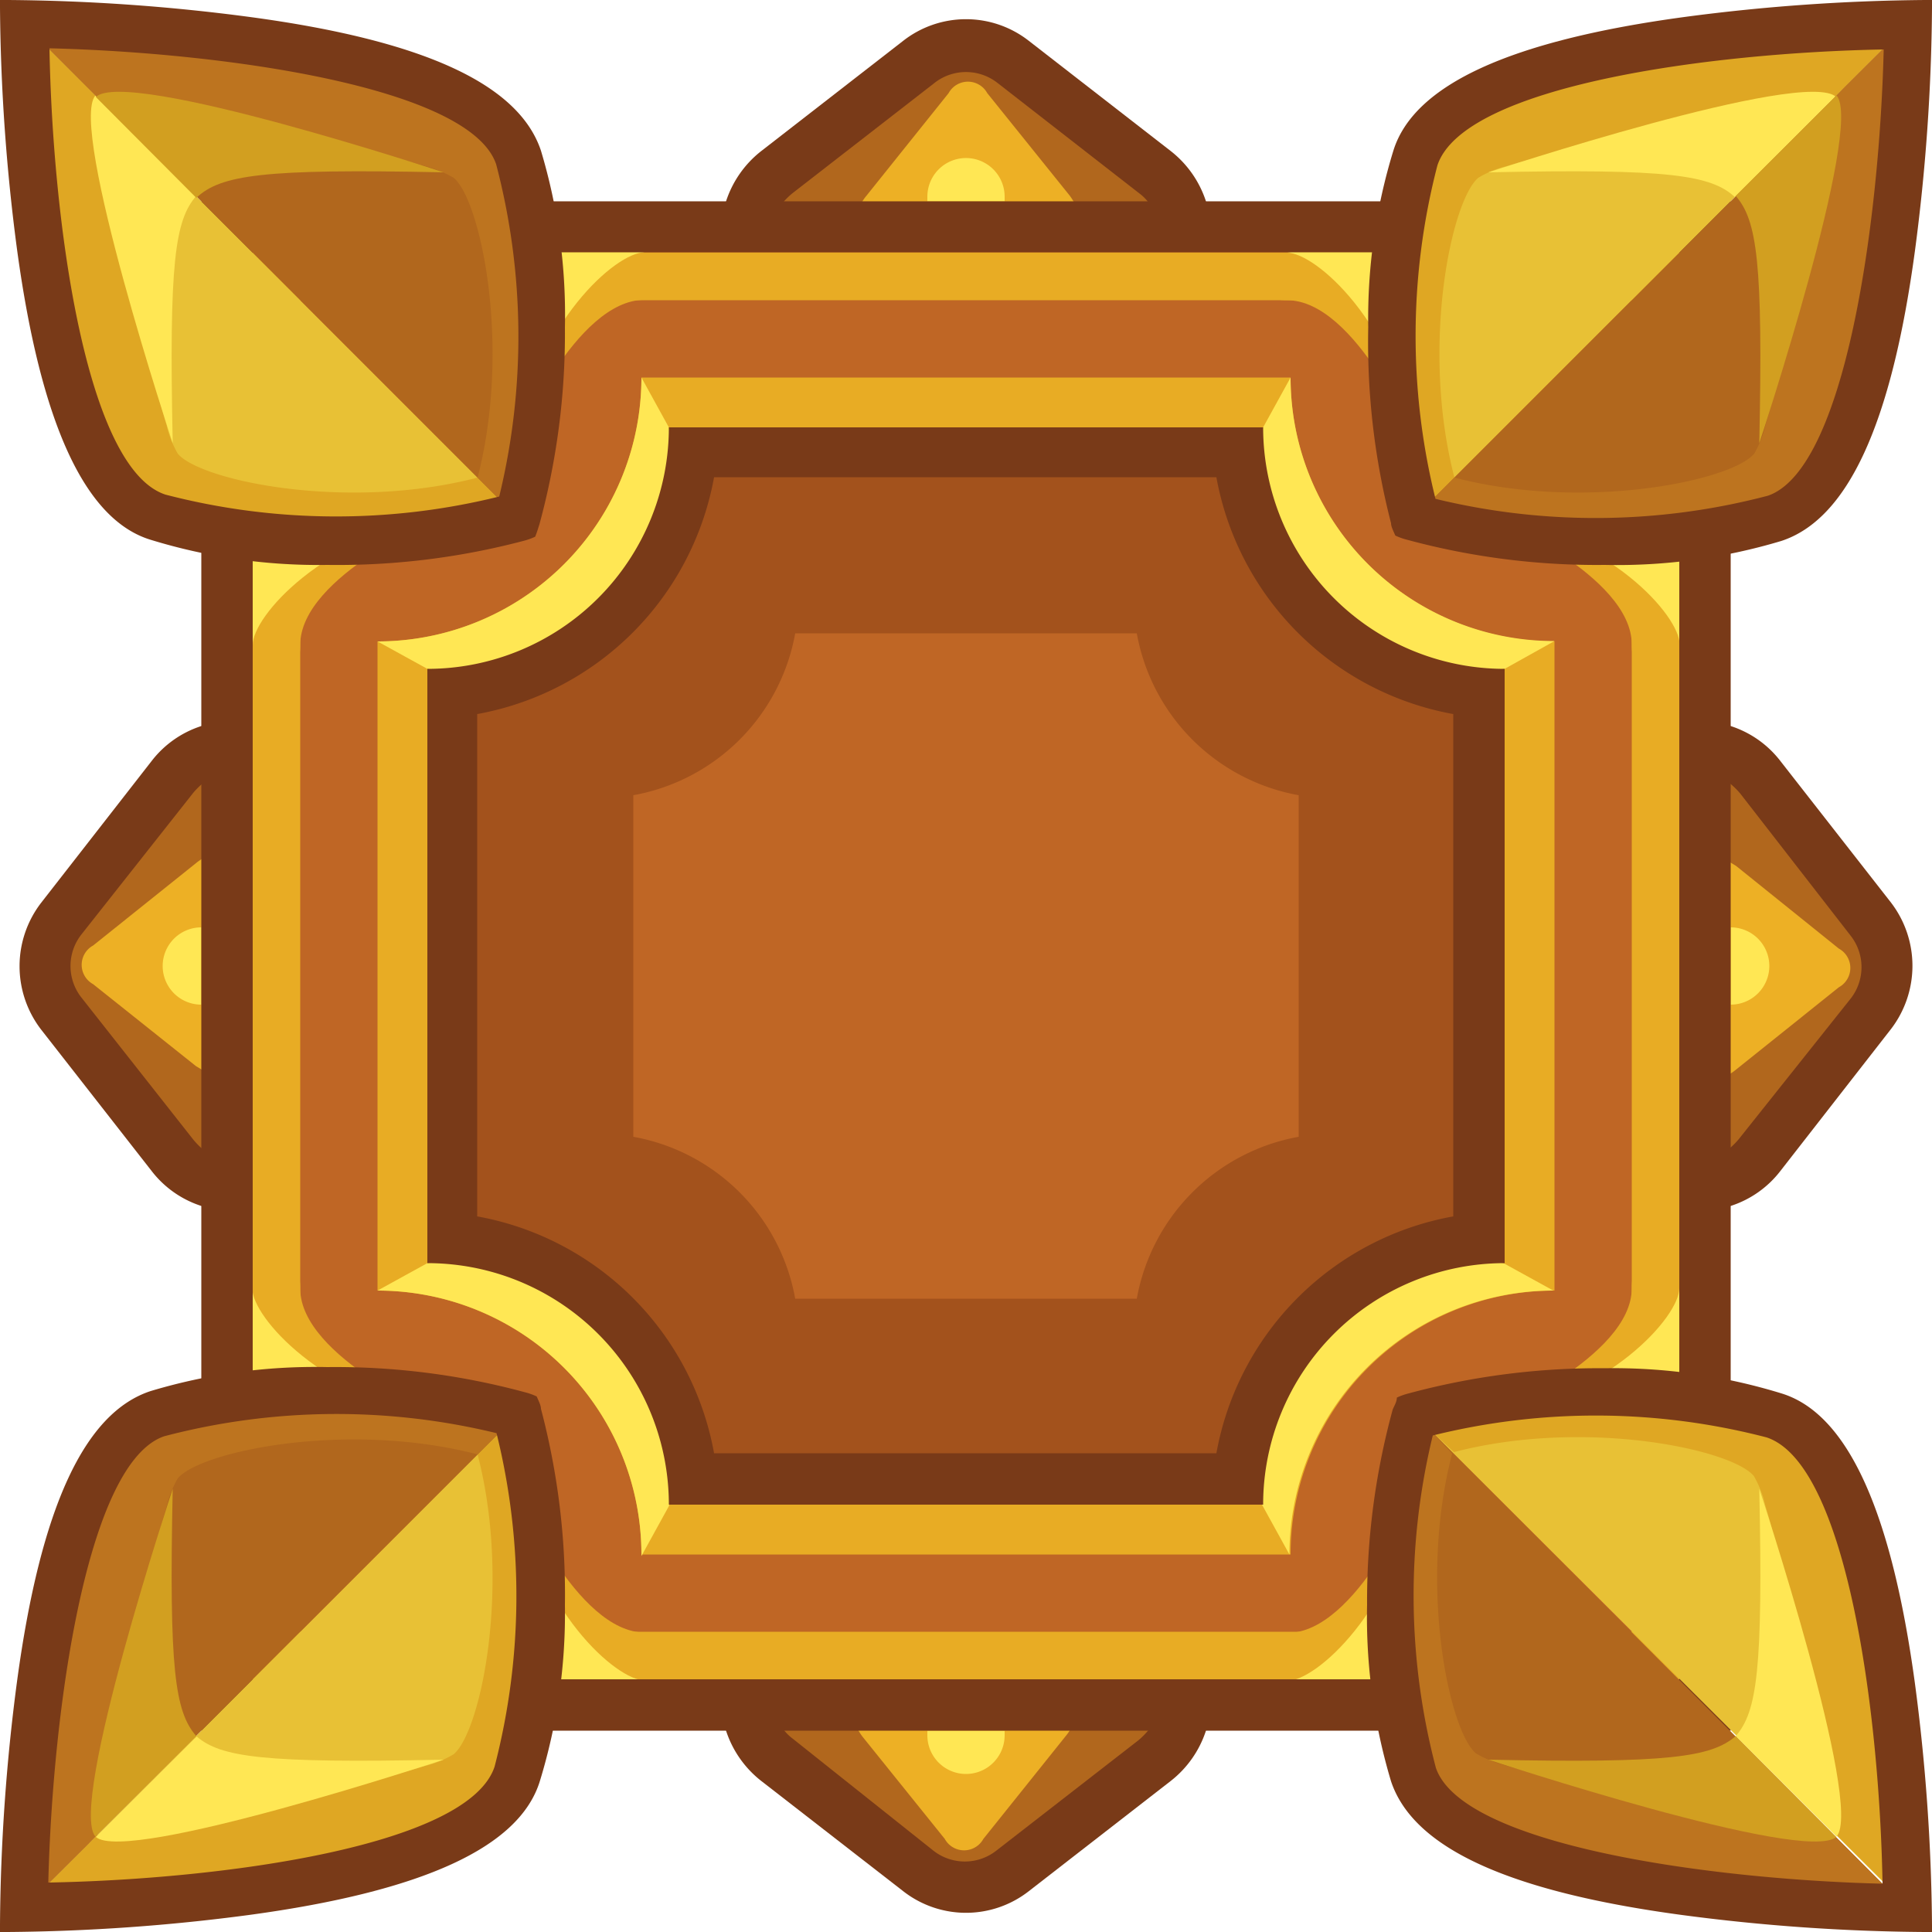 <svg id="Layer_1" data-name="Layer 1" xmlns="http://www.w3.org/2000/svg" viewBox="0 0 50 50"><defs><style>.cls-1{fill:#edb025;}.cls-2{fill:#b1671d;}.cls-3{fill:#793a18;}.cls-4{fill:#ffe754;}.cls-5{fill:#bf6625;}.cls-6{fill:#a3521c;}.cls-7{fill:#e8ac24;}.cls-8{fill:#e8c135;}.cls-9{fill:#dfa723;}.cls-10{fill:#bd741f;}.cls-11{fill:#d29f20;}</style></defs><polygon class="cls-1" points="30.28 42.98 30.07 45.41 25.21 48.9 20.86 46.41 19.14 44.02 23.44 42.98 30.28 42.98"/><path class="cls-2" d="M19.74,44.42c.09.47,1.31,1.4,1.57,1.72L24,48.56a1.12,1.12,0,0,0,1.9,0l3-2.39c.26-.32,1.25-1.12,1.34-1.58s-2.51-.68-2.51-.68a1.07,1.07,0,0,1,0,.79,1.14,1.14,0,0,1-.15.23l-2.13,2.66a.57.57,0,0,1-1,0l-2.14-2.66a1.76,1.76,0,0,1-.14-.23c-.18-.37.27-.45.35-.79C22.58,43.89,19.66,44,19.74,44.42Z"/><path class="cls-3" d="M18.79,44.79a2.72,2.72,0,0,0,.91,1.3l3.67,2.85a2.64,2.64,0,0,0,3.26,0l3.67-2.85a2.72,2.72,0,0,0,.91-1.3,2.56,2.56,0,0,0,.06-1.32H29.9l0,.08a1.33,1.33,0,0,1-.19,1.24,2,2,0,0,1-.25.25l-3.67,2.85a1.32,1.32,0,0,1-1.64,0L20.52,45a1.18,1.18,0,0,1-.25-.25,1.3,1.3,0,0,1-.2-1.24.2.2,0,0,1,0-.08H18.73A2.56,2.56,0,0,0,18.79,44.79Z"/><polygon class="cls-1" points="7.03 30.28 4.59 30.08 1.1 25.22 3.6 20.86 5.98 19.14 7.03 23.44 7.03 30.28"/><path class="cls-2" d="M5.58,19.74c-.47.1-1.4,1.32-1.72,1.57L1.44,24a1.12,1.12,0,0,0,0,1.9l2.39,3c.32.26,1.12,1.25,1.59,1.34s.67-2.51.67-2.51a1.07,1.07,0,0,1-.79,0l-.23-.14L2.41,25.47a.57.57,0,0,1,0-1l2.66-2.13a1.14,1.14,0,0,1,.23-.15c.37-.18.46.28.79.35C6.12,22.58,6,19.67,5.58,19.74Z"/><path class="cls-3" d="M5.21,18.79a2.65,2.65,0,0,0-1.29.91L1.06,23.37a2.69,2.69,0,0,0,0,3.27L3.92,30.3a2.65,2.65,0,0,0,1.29.91,2.6,2.6,0,0,0,1.33.07V29.9l-.09,0a1.33,1.33,0,0,1-1.24-.19A2,2,0,0,1,5,29.49L2.11,25.82a1.32,1.32,0,0,1,0-1.64L5,20.52a2,2,0,0,1,.25-.25,1.33,1.33,0,0,1,1.24-.2l.09,0V18.73A2.6,2.6,0,0,0,5.21,18.79Z"/><polygon class="cls-1" points="42.98 19.72 45.41 19.92 48.9 24.78 46.4 29.14 44.02 30.86 42.98 26.56 42.98 19.72"/><path class="cls-2" d="M44.42,30.26c.47-.1,1.4-1.32,1.72-1.57L48.56,26a1.12,1.12,0,0,0,0-1.9l-2.39-3c-.32-.26-1.12-1.25-1.59-1.34s-.67,2.51-.67,2.51a1.07,1.07,0,0,1,.79,0l.23.14,2.66,2.14a.57.57,0,0,1,0,1l-2.66,2.13a1.14,1.14,0,0,1-.23.15c-.37.18-.46-.28-.79-.35C43.88,27.42,44,30.33,44.42,30.26Z"/><path class="cls-3" d="M44.79,31.21a2.65,2.65,0,0,0,1.29-.91l2.86-3.67a2.69,2.69,0,0,0,0-3.27L46.08,19.7a2.65,2.65,0,0,0-1.29-.91,2.6,2.6,0,0,0-1.33-.07V20.1l.09,0a1.33,1.33,0,0,1,1.24.19,2,2,0,0,1,.25.25l2.85,3.67a1.32,1.32,0,0,1,0,1.64L45,29.48a2,2,0,0,1-.25.25,1.33,1.33,0,0,1-1.24.2l-.09,0v1.38A2.6,2.6,0,0,0,44.79,31.21Z"/><polygon class="cls-1" points="19.72 7.02 19.93 4.59 24.79 1.1 29.14 3.59 30.86 5.98 26.56 7.02 19.72 7.02"/><path class="cls-2" d="M30.26,5.58c-.09-.47-1.31-1.4-1.57-1.72L26,1.44a1.12,1.12,0,0,0-1.9,0l-3,2.39c-.26.32-1.25,1.12-1.34,1.58s2.51.68,2.51.68a1.07,1.07,0,0,1,0-.79,1.14,1.14,0,0,1,.15-.23l2.13-2.66a.57.57,0,0,1,1,0l2.14,2.66a1.76,1.76,0,0,1,.14.23c.18.37-.27.45-.35.79C27.42,6.11,30.34,6,30.26,5.58Z"/><path class="cls-3" d="M31.21,5.21a2.72,2.72,0,0,0-.91-1.3L26.63,1.06a2.64,2.64,0,0,0-3.26,0L19.7,3.91a2.72,2.72,0,0,0-.91,1.3,2.56,2.56,0,0,0-.06,1.32H20.1l0-.08a1.33,1.33,0,0,1,.19-1.24A2,2,0,0,1,20.51,5l3.67-2.85a1.32,1.32,0,0,1,1.64,0L29.48,5a1.18,1.18,0,0,1,.25.25,1.3,1.3,0,0,1,.2,1.24.2.2,0,0,1,0,.08h1.38A2.56,2.56,0,0,0,31.21,5.21Z"/><path class="cls-4" d="M5.21,26h0V24h0A1,1,0,0,0,5.21,26Z"/><path class="cls-4" d="M24,5.09l0,.12h2l0-.12A1,1,0,0,0,24,5.09Z"/><path class="cls-4" d="M44.79,24h0v2h0A1,1,0,0,0,44.79,24Z"/><path class="cls-4" d="M26,44.91l0-.12H24l0,.12A1,1,0,0,0,26,44.91Z"/><rect class="cls-5" x="5.67" y="5.61" width="38.43" height="38.43"/><path class="cls-6" d="M32.69,11.06H17.31a6.25,6.25,0,0,1-6.25,6.25V32.69a6.25,6.25,0,0,1,6.25,6.25H32.69a6.25,6.25,0,0,1,6.25-6.25V17.31A6.25,6.25,0,0,1,32.69,11.06ZM20.58,33.61a5.19,5.19,0,0,0-4.19-4.19V20.58a5.19,5.19,0,0,0,4.19-4.19h8.84a5.19,5.19,0,0,0,4.19,4.19v8.84a5.19,5.19,0,0,0-4.19,4.19Z"/><path class="cls-7" d="M33.4,9.77H16.6A6.83,6.83,0,0,1,9.77,16.6V33.4a6.83,6.83,0,0,1,6.83,6.83H33.4a6.83,6.83,0,0,1,6.83-6.83V16.6A6.83,6.83,0,0,1,33.4,9.77Zm5.38,22.31a8.3,8.3,0,0,0-6.7,6.7H17.92a8.31,8.31,0,0,0-6.7-6.7V17.92a9.3,9.3,0,0,0,1-.26,8.29,8.29,0,0,0,5.32-5.15,9.41,9.41,0,0,0,.34-1.29H32.08a8.3,8.3,0,0,0,6.7,6.7Z"/><path class="cls-4" d="M17.77,13.54,16,16.06,12.73,17.8l-.47-.14-1.2-.35L9.77,16.6A6.83,6.83,0,0,0,16.6,9.77l.71,1.29.27,1.45Z"/><path class="cls-7" d="M11.43,13.37S7.77,14.9,7.77,16.69s-1.94-3.24-1.94-3.24S11.34,12.78,11.43,13.37Z"/><path class="cls-7" d="M6.54,6.53V43.46H43.46V6.53Zm35.69,35.7H7.77V7.77H42.23Z"/><path class="cls-4" d="M6.54,16.69c0-.74,1.82-2.8,4.89-3.32,3.29-.56-5.06-.31-5.06-.31l-.54.39Z"/><path class="cls-7" d="M36.63,11.43s-1.54-3.66-3.32-3.66,3.24-1.94,3.24-1.94S37.22,11.34,36.63,11.43Z"/><path class="cls-4" d="M33.31,6.54c.74,0,2.8,1.82,3.32,4.89.56,3.29.3-5.06.3-5.06l-.38-.54Z"/><path class="cls-7" d="M38.58,13.36s3.65,1.53,3.65,3.32,2-3.24,2-3.24S38.66,12.77,38.58,13.36Z"/><path class="cls-4" d="M43.47,16.68c0-.74-1.82-2.81-4.89-3.32-3.29-.56,5.06-.31,5.06-.31l.54.39Z"/><path class="cls-7" d="M13.36,11.42s1.53-3.66,3.32-3.66-3.24-1.94-3.24-1.94S12.77,11.33,13.36,11.42Z"/><path class="cls-4" d="M16.68,6.53c-.74,0-2.8,1.82-3.32,4.89-.56,3.29-.31-5.06-.31-5.06l.39-.54Z"/><path class="cls-3" d="M12.05,12Z"/><path class="cls-3" d="M12.05,12.05Z"/><path class="cls-4" d="M36.46,17.76,33.72,16,32.2,12.72l.14-.47.35-1.19.71-1.29a6.82,6.82,0,0,0,6.83,6.82l-1.29.72-1.45.26Z"/><path class="cls-3" d="M38,12.05h0Z"/><path class="cls-3" d="M38,12Z"/><path class="cls-3" d="M38,38Z"/><path class="cls-3" d="M38,38Z"/><path class="cls-3" d="M12,38h0Z"/><path class="cls-3" d="M12.05,38Z"/><path class="cls-4" d="M32.23,36.46,34,33.94l3.24-1.74.47.14,1.2.35,1.29.71a6.83,6.83,0,0,0-6.83,6.83l-.71-1.29-.27-1.45Z"/><path class="cls-4" d="M13.54,32.23,16.28,34l1.52,3.31-.14.48-.35,1.19-.71,1.29A6.83,6.83,0,0,0,9.77,33.4l1.29-.71,1.45-.27Z"/><path class="cls-3" d="M32.69,11.06H17.31a6.25,6.25,0,0,1-6.25,6.25V32.69a6.25,6.25,0,0,1,6.25,6.25H32.69a6.25,6.25,0,0,1,6.25-6.25V17.31A6.25,6.25,0,0,1,32.69,11.06Zm4.92,20.42a7.6,7.6,0,0,0-6.13,6.13h-13a7.6,7.6,0,0,0-6.13-6.13v-13a7.61,7.61,0,0,0,6.13-6.13h13a7.61,7.61,0,0,0,6.13,6.13Z"/><path class="cls-7" d="M38.57,36.66s3.66-1.54,3.66-3.32,1.94,3.23,1.94,3.23S38.66,37.24,38.57,36.66Z"/><path class="cls-4" d="M43.46,33.34c0,.73-1.82,2.8-4.89,3.32-3.29.55,5.06.3,5.06.3l.54-.39Z"/><path class="cls-7" d="M13.37,38.59s1.54,3.66,3.32,3.66-3.24,1.94-3.24,1.94S12.79,38.68,13.37,38.59Z"/><path class="cls-4" d="M16.69,43.49c-.74,0-2.8-1.83-3.32-4.9-.56-3.28-.3,5.07-.3,5.07l.38.53Z"/><path class="cls-7" d="M11.42,36.67s-3.65-1.54-3.65-3.32-1.94,3.24-1.94,3.24S11.34,37.25,11.42,36.67Z"/><path class="cls-4" d="M6.53,33.35c0,.74,1.83,2.8,4.89,3.32,3.29.55-5.06.3-5.06.3l-.53-.38Z"/><path class="cls-7" d="M36.64,38.6s-1.53,3.66-3.32,3.66,3.24,1.94,3.24,1.94S37.23,38.69,36.64,38.6Z"/><path class="cls-4" d="M33.32,43.5c.74,0,2.8-1.83,3.32-4.9.56-3.28.31,5.06.31,5.06l-.39.54Z"/><path class="cls-3" d="M5.21,5.21V44.79H44.79V5.21ZM43.46,43.46H6.54V6.53H43.46Z"/><path class="cls-8" d="M13,13a8.42,8.42,0,0,1-2,.51,15,15,0,0,1-3.7.34,14.23,14.23,0,0,1-2.85-.55,13.32,13.32,0,0,1-1.31-.73C1.07,9.18.84,3,1.07,1.07Z"/><path class="cls-9" d="M13,13a8,8,0,0,1-2,.52,15.42,15.42,0,0,1-3.78,0,23.73,23.73,0,0,1-3.6-.33s-1-.95-1-1C.54,8.76.84,3,1.07,1.07L2.25,2.24l.26.27h0c0,.22,1.13,6.3,1.8,8.49a2.67,2.67,0,0,0,.29.74c.58.7,4.38,1.5,7.76.62Z"/><path class="cls-4" d="M4.47,11.47s-2.71-8.19-2-9h0l2.61,2.6C4.53,5.7,4.37,6.78,4.47,11.47Z"/><path class="cls-2" d="M13,13a8.07,8.07,0,0,0,.51-2,15.06,15.06,0,0,0,.35-3.71,15.29,15.29,0,0,0-.56-2.85s-.64-1.26-.72-1.3C9.18,1.07,3,.83,1.07,1.07Z"/><path class="cls-10" d="M13,13a8.34,8.34,0,0,0,.51-2,15.5,15.5,0,0,0,0-3.79,22.39,22.39,0,0,0-.32-3.59s-1-1-1-1C8.76.53,3,.83,1.07,1.07L2.25,2.24l.26.27h0c.23,0,6.3,1.12,8.5,1.79a3,3,0,0,1,.73.3c.7.58,1.5,4.37.62,7.76Z"/><path class="cls-11" d="M11.48,4.46s-8.2-2.71-9-1.95h0l2.6,2.61C5.71,4.53,6.79,4.36,11.48,4.46Z"/><path class="cls-8" d="M37,13a8.54,8.54,0,0,1-.51-2,14.58,14.58,0,0,1-.34-3.71,14.5,14.5,0,0,1,.55-2.85s.64-1.26.72-1.3C40.82,1.07,47,.83,48.93,1.07Z"/><path class="cls-9" d="M37,13a8.34,8.34,0,0,1-.51-2,15.5,15.5,0,0,1,0-3.79,22.39,22.39,0,0,1,.32-3.59s1-1,1-1C41.24.53,47,.83,48.93,1.07L47.75,2.24l-.26.27h0c-.23,0-6.3,1.12-8.5,1.79a2.62,2.62,0,0,0-.73.3c-.7.58-1.5,4.37-.62,7.76Z"/><path class="cls-4" d="M38.52,4.46s8.2-2.71,9-1.95h0l-2.61,2.6C44.29,4.53,43.21,4.36,38.52,4.46Z"/><path class="cls-2" d="M37,13a8.42,8.42,0,0,0,2,.51,15,15,0,0,0,3.7.34,14.23,14.23,0,0,0,2.85-.55,13.32,13.32,0,0,0,1.31-.73C48.93,9.18,49.16,3,48.93,1.07Z"/><path class="cls-10" d="M37,13a8,8,0,0,0,2,.52,15.42,15.42,0,0,0,3.78,0,22.52,22.52,0,0,0,3.6-.32s1-.95,1-1C49.46,8.76,49.16,3,48.93,1.07L47.75,2.24l-.26.27h0c0,.22-1.12,6.3-1.8,8.49a2.67,2.67,0,0,1-.29.74c-.58.7-4.38,1.5-7.76.62Z"/><path class="cls-11" d="M45.53,11.47s2.71-8.19,2-9h0l-2.61,2.6C45.47,5.7,45.63,6.78,45.53,11.47Z"/><path class="cls-8" d="M37,37a8.42,8.42,0,0,1,2-.51,15,15,0,0,1,3.7-.34,14.23,14.23,0,0,1,2.85.55,13.32,13.32,0,0,1,1.31.73c2.07,3.36,2.3,9.52,2.07,11.47Z"/><path class="cls-9" d="M37,37a8,8,0,0,1,2-.52,15.42,15.42,0,0,1,3.78,0,23.73,23.73,0,0,1,3.6.33s1,.95,1,1c2.07,3.37,1.77,9.11,1.54,11.06l-1.18-1.17-.26-.27h0c0-.22-1.13-6.3-1.8-8.49a2.67,2.67,0,0,0-.29-.74c-.58-.7-4.38-1.5-7.76-.62Z"/><path class="cls-4" d="M45.53,38.53s2.71,8.19,2,9h0l-2.61-2.6C45.47,44.3,45.63,43.22,45.53,38.53Z"/><path class="cls-2" d="M37,37a8.07,8.07,0,0,0-.51,2,15.06,15.06,0,0,0-.35,3.71,15.29,15.29,0,0,0,.56,2.85s.64,1.26.72,1.3c3.37,2.07,9.53,2.31,11.48,2.07Z"/><path class="cls-10" d="M37,37a8.34,8.34,0,0,0-.51,2,15.5,15.5,0,0,0,0,3.79,22.39,22.39,0,0,0,.32,3.59s1,1,1,1c3.37,2.07,9.1,1.77,11.06,1.53l-1.18-1.17-.26-.27h0c-.23,0-6.3-1.12-8.5-1.79a3,3,0,0,1-.73-.3c-.7-.58-1.5-4.37-.62-7.76Z"/><path class="cls-11" d="M38.52,45.54s8.2,2.71,9,2h0l-2.6-2.61C44.29,45.47,43.21,45.64,38.52,45.54Z"/><path class="cls-8" d="M13,37a8.54,8.54,0,0,1,.51,2,14.58,14.58,0,0,1,.34,3.71,14.5,14.5,0,0,1-.55,2.85s-.64,1.26-.72,1.3C9.18,48.93,3,49.17,1.07,48.93Z"/><path class="cls-9" d="M13,37a8.34,8.34,0,0,1,.51,2,15.5,15.5,0,0,1,0,3.79,22.39,22.39,0,0,1-.32,3.59s-1,1-1,1C8.76,49.47,3,49.17,1.07,48.93l1.18-1.17.26-.27h0c.23,0,6.3-1.12,8.5-1.79a2.62,2.62,0,0,0,.73-.3c.7-.58,1.5-4.37.62-7.76Z"/><path class="cls-4" d="M11.48,45.54s-8.2,2.71-9,2h0l2.61-2.6C5.71,45.47,6.79,45.64,11.48,45.54Z"/><path class="cls-2" d="M13,37a8.42,8.42,0,0,0-2-.51,15,15,0,0,0-3.7-.34,14.23,14.23,0,0,0-2.85.55,13.32,13.32,0,0,0-1.31.73C1.07,40.82.84,47,1.07,48.93Z"/><path class="cls-10" d="M13,37a8,8,0,0,0-2-.52,15.42,15.42,0,0,0-3.78,0,22.52,22.52,0,0,0-3.6.32s-1,.95-1,1C.54,41.24.84,47,1.07,48.93l1.18-1.17.26-.27h0c0-.22,1.12-6.3,1.8-8.49a2.67,2.67,0,0,1,.29-.74c.58-.7,4.38-1.5,7.76-.62Z"/><path class="cls-11" d="M4.47,38.53s-2.71,8.19-2,9h0l2.61-2.6C4.53,44.3,4.37,43.22,4.47,38.53Z"/><path class="cls-3" d="M41.53,14.62A14.78,14.78,0,0,0,46.1,14c1.71-.56,2.85-3,3.46-7.52A50.3,50.3,0,0,0,50,.2.47.47,0,0,0,50,0h0a.47.47,0,0,0-.17,0,50.08,50.08,0,0,0-6.24.44c-4.5.61-7,1.75-7.53,3.46a14.78,14.78,0,0,0-.65,4.57A18.76,18.76,0,0,0,36,13.54c0,.09.06.2.11.32h0a1.67,1.67,0,0,0,.31.11A18.76,18.76,0,0,0,41.53,14.62ZM37.2,4.28c.68-2.06,7.06-2.92,11.55-3-.11,4.49-1,10.87-3,11.55a17.54,17.54,0,0,1-8.6.08A17.54,17.54,0,0,1,37.2,4.28Z"/><path class="cls-3" d="M35.38,41.53A14.78,14.78,0,0,0,36,46.1c.57,1.71,3,2.85,7.53,3.46A50.08,50.08,0,0,0,49.8,50,.47.47,0,0,0,50,50h0a.47.47,0,0,0,0-.17,50.3,50.3,0,0,0-.44-6.25c-.61-4.49-1.75-7-3.46-7.52a14.78,14.78,0,0,0-4.57-.65,18.88,18.88,0,0,0-5.07.65,1.67,1.67,0,0,0-.31.11h0c0,.12-.08.23-.11.32A18.76,18.76,0,0,0,35.38,41.53ZM45.72,37.2c2.06.68,2.92,7.06,3,11.55-4.5-.11-10.88-1-11.56-3a17.54,17.54,0,0,1-.08-8.6A17.54,17.54,0,0,1,45.72,37.2Z"/><path class="cls-3" d="M8.47,35.38A14.78,14.78,0,0,0,3.9,36c-1.71.56-2.85,3-3.46,7.52A50.3,50.3,0,0,0,0,49.8.47.47,0,0,0,0,50H0A.47.47,0,0,0,.2,50a50.08,50.08,0,0,0,6.24-.44c4.5-.61,7-1.75,7.53-3.46a14.78,14.78,0,0,0,.65-4.57A18.76,18.76,0,0,0,14,36.46c0-.09-.06-.2-.11-.32h0a1.67,1.67,0,0,0-.31-.11A18.76,18.76,0,0,0,8.47,35.38ZM12.8,45.72c-.68,2.06-7.06,2.92-11.55,3,.11-4.49,1-10.87,3-11.55a17.54,17.54,0,0,1,8.6-.08A17.54,17.54,0,0,1,12.8,45.72Z"/><path class="cls-3" d="M14.62,8.47A14.78,14.78,0,0,0,14,3.9c-.57-1.71-3-2.85-7.53-3.46A50.08,50.08,0,0,0,.2,0,.47.47,0,0,0,0,0H0A.47.47,0,0,0,0,.2,50.3,50.3,0,0,0,.44,6.45c.61,4.49,1.75,7,3.46,7.52a14.78,14.78,0,0,0,4.57.65A18.88,18.88,0,0,0,13.54,14a1.67,1.67,0,0,0,.31-.11h0c.05-.12.08-.23.11-.32A18.76,18.76,0,0,0,14.62,8.47ZM4.28,12.8c-2.06-.68-2.92-7.06-3-11.55,4.5.11,10.88,1,11.56,3a17.54,17.54,0,0,1,.08,8.6A17.54,17.54,0,0,1,4.28,12.8Z"/></svg>